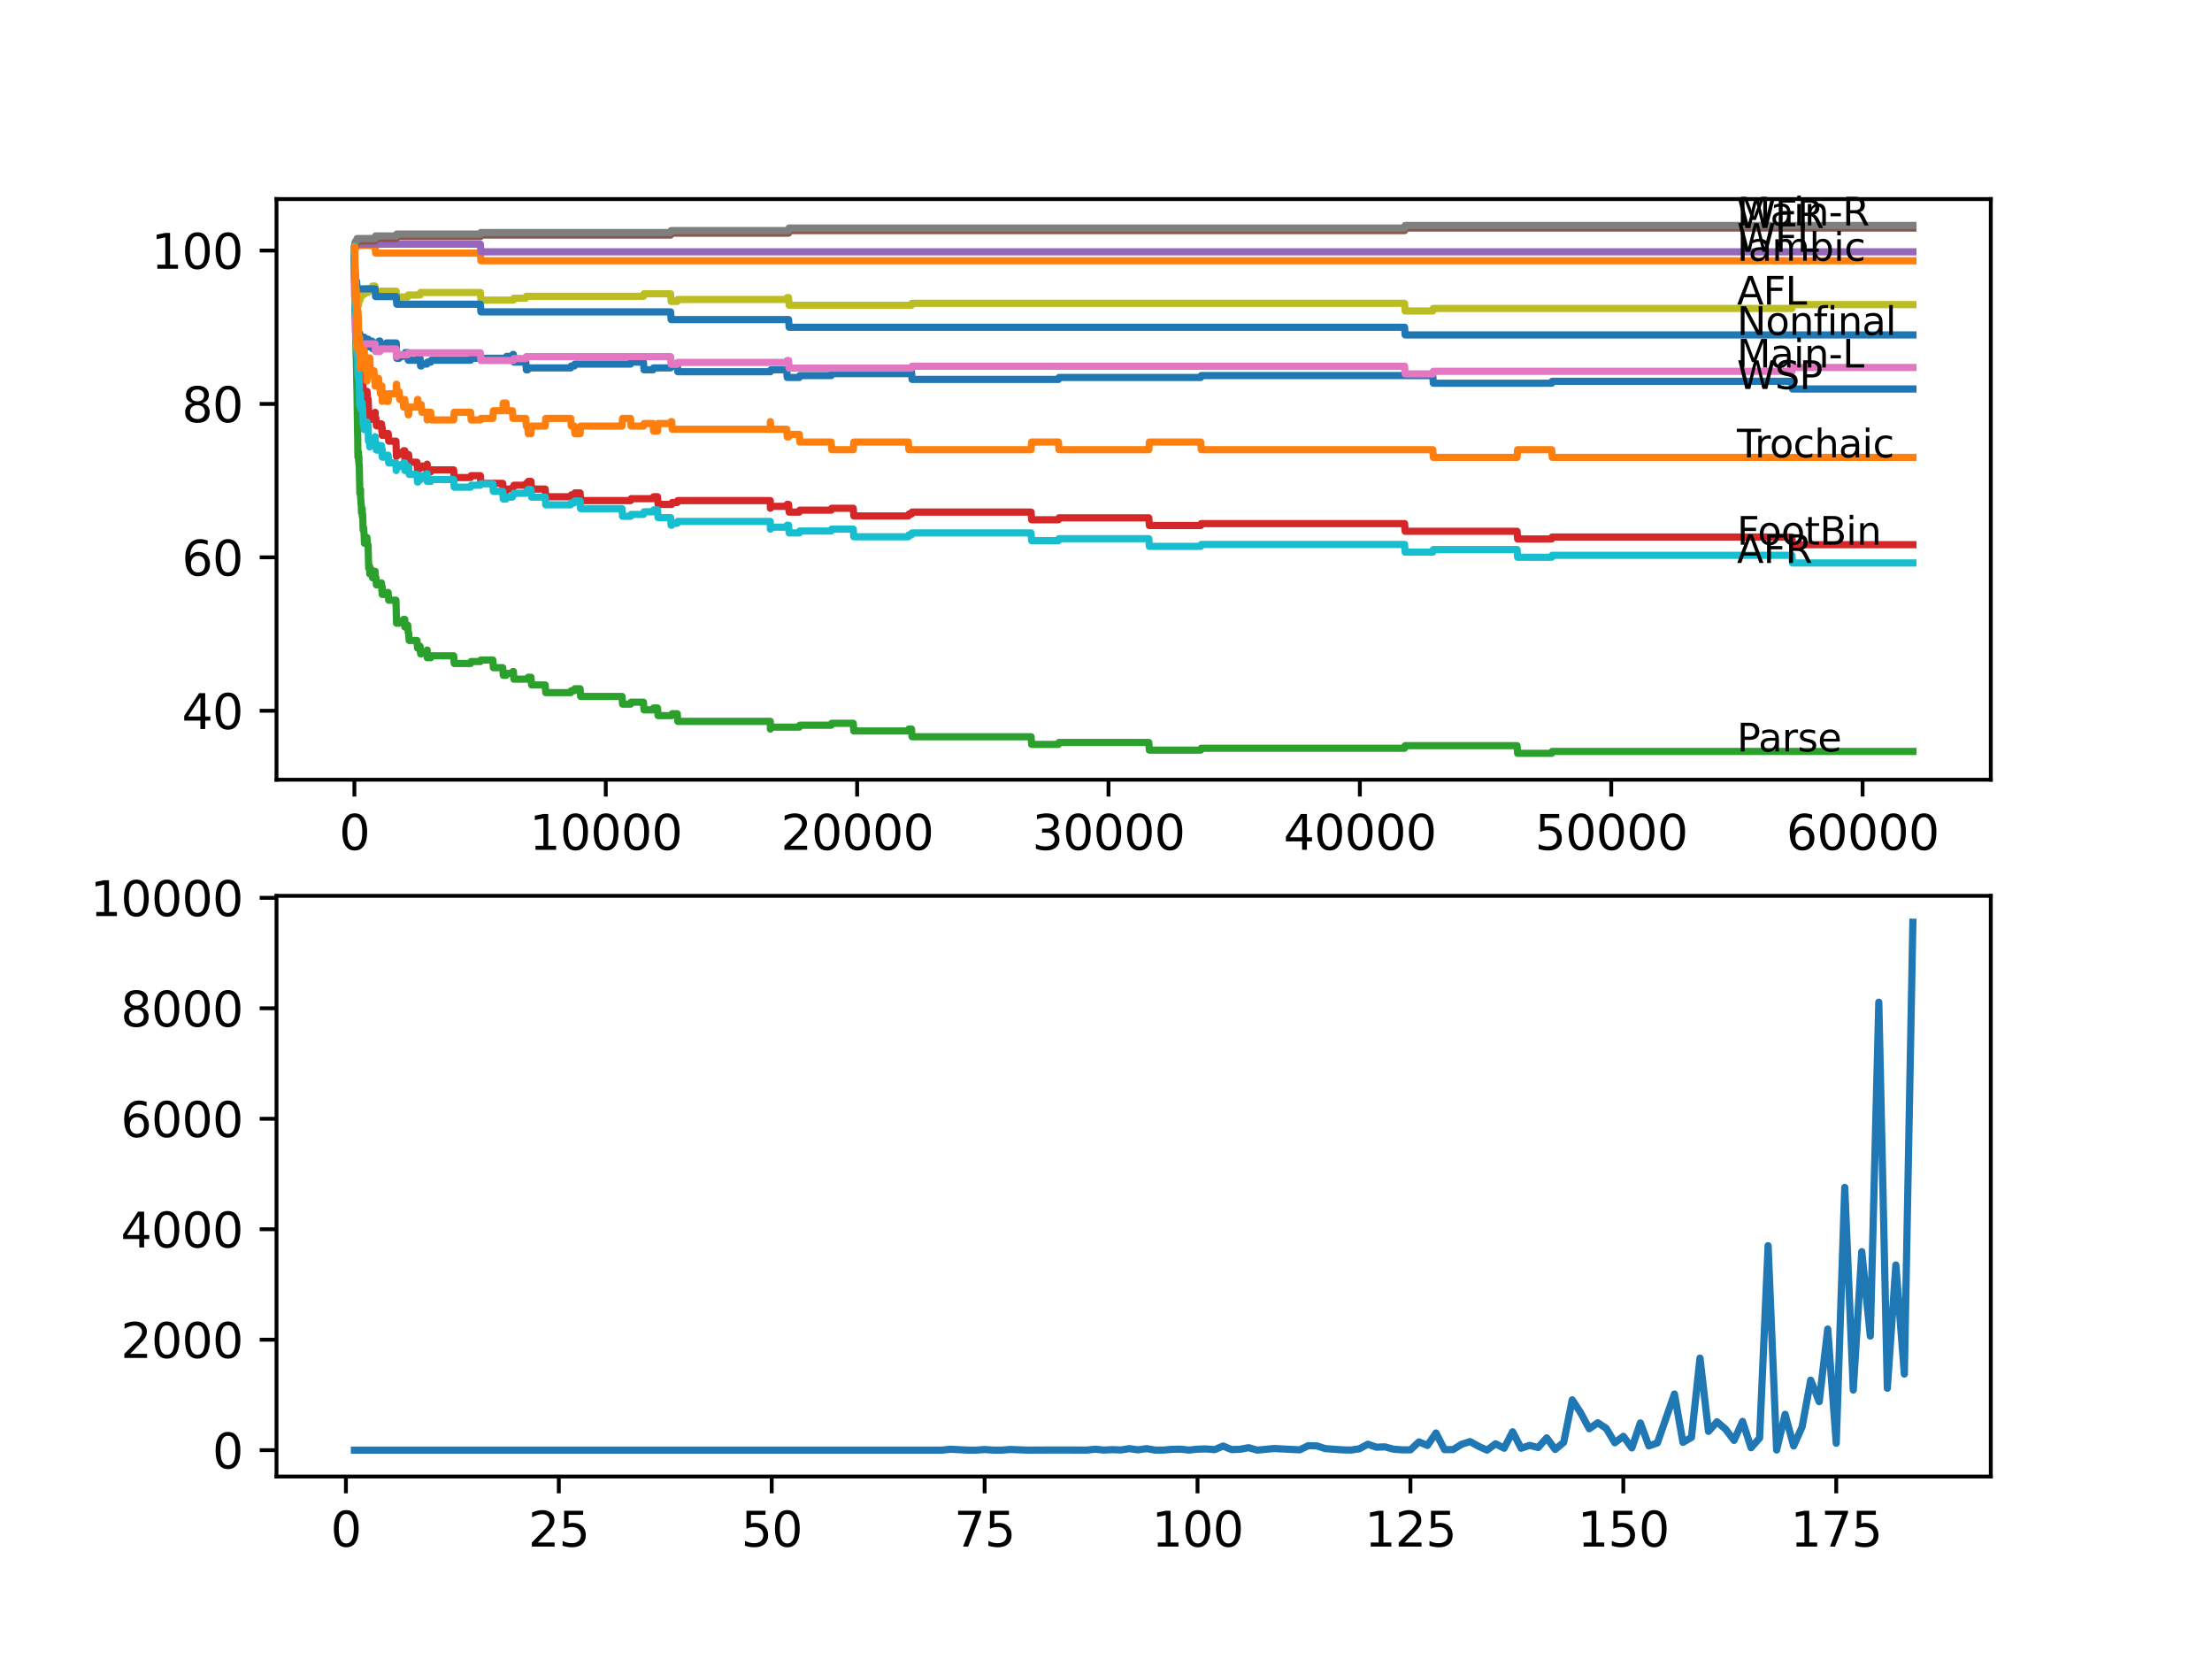 <?xml version="1.0" encoding="utf-8" standalone="no"?>
<!DOCTYPE svg PUBLIC "-//W3C//DTD SVG 1.1//EN"
  "http://www.w3.org/Graphics/SVG/1.1/DTD/svg11.dtd">
<svg xmlns:xlink="http://www.w3.org/1999/xlink" width="460.8pt" height="345.6pt" viewBox="0 0 460.8 345.6" xmlns="http://www.w3.org/2000/svg" version="1.1">
 <defs>
  <style type="text/css">*{stroke-linejoin: round; stroke-linecap: butt}</style>
 </defs>
 <g id="figure_1">
  <g id="patch_1">
   <path d="M 0 345.6 
L 460.8 345.6 
L 460.8 0 
L 0 0 
z
" style="fill: #ffffff"/>
  </g>
  <g id="axes_1">
   <g id="patch_2">
    <path d="M 57.6 162.432 
L 414.72 162.432 
L 414.72 41.472 
L 57.6 41.472 
z
" style="fill: #ffffff"/>
   </g>
   <g id="matplotlib.axis_1">
    <g id="xtick_1">
     <g id="line2d_1">
      <defs>
       <path id="m8accb02d90" d="M 0 0 
L 0 3.5 
" style="stroke: #000000; stroke-width: 0.8"/>
      </defs>
      <g>
       <use xlink:href="#m8accb02d90" x="73.827" y="162.432" style="stroke: #000000; stroke-width: 0.8"/>
      </g>
     </g>
     <g id="text_1">
      <!-- 0 -->
      <g transform="translate(70.646 177.03)scale(0.1 -0.1)">
       <defs>
        <path id="DejaVuSans-30" d="M 2034 4250 
Q 1547 4250 1301 3770 
Q 1056 3291 1056 2328 
Q 1056 1369 1301 889 
Q 1547 409 2034 409 
Q 2525 409 2770 889 
Q 3016 1369 3016 2328 
Q 3016 3291 2770 3770 
Q 2525 4250 2034 4250 
z
M 2034 4750 
Q 2819 4750 3233 4129 
Q 3647 3509 3647 2328 
Q 3647 1150 3233 529 
Q 2819 -91 2034 -91 
Q 1250 -91 836 529 
Q 422 1150 422 2328 
Q 422 3509 836 4129 
Q 1250 4750 2034 4750 
z
" transform="scale(0.016)"/>
       </defs>
       <use xlink:href="#DejaVuSans-30"/>
      </g>
     </g>
    </g>
    <g id="xtick_2">
     <g id="line2d_2">
      <g>
       <use xlink:href="#m8accb02d90" x="126.192" y="162.432" style="stroke: #000000; stroke-width: 0.8"/>
      </g>
     </g>
     <g id="text_2">
      <!-- 10000 -->
      <g transform="translate(110.286 177.03)scale(0.1 -0.1)">
       <defs>
        <path id="DejaVuSans-31" d="M 794 531 
L 1825 531 
L 1825 4091 
L 703 3866 
L 703 4441 
L 1819 4666 
L 2450 4666 
L 2450 531 
L 3481 531 
L 3481 0 
L 794 0 
L 794 531 
z
" transform="scale(0.016)"/>
       </defs>
       <use xlink:href="#DejaVuSans-31"/>
       <use xlink:href="#DejaVuSans-30" x="63.623"/>
       <use xlink:href="#DejaVuSans-30" x="127.246"/>
       <use xlink:href="#DejaVuSans-30" x="190.869"/>
       <use xlink:href="#DejaVuSans-30" x="254.492"/>
      </g>
     </g>
    </g>
    <g id="xtick_3">
     <g id="line2d_3">
      <g>
       <use xlink:href="#m8accb02d90" x="178.556" y="162.432" style="stroke: #000000; stroke-width: 0.8"/>
      </g>
     </g>
     <g id="text_3">
      <!-- 20000 -->
      <g transform="translate(162.65 177.03)scale(0.1 -0.1)">
       <defs>
        <path id="DejaVuSans-32" d="M 1228 531 
L 3431 531 
L 3431 0 
L 469 0 
L 469 531 
Q 828 903 1448 1529 
Q 2069 2156 2228 2338 
Q 2531 2678 2651 2914 
Q 2772 3150 2772 3378 
Q 2772 3750 2511 3984 
Q 2250 4219 1831 4219 
Q 1534 4219 1204 4116 
Q 875 4013 500 3803 
L 500 4441 
Q 881 4594 1212 4672 
Q 1544 4750 1819 4750 
Q 2544 4750 2975 4387 
Q 3406 4025 3406 3419 
Q 3406 3131 3298 2873 
Q 3191 2616 2906 2266 
Q 2828 2175 2409 1742 
Q 1991 1309 1228 531 
z
" transform="scale(0.016)"/>
       </defs>
       <use xlink:href="#DejaVuSans-32"/>
       <use xlink:href="#DejaVuSans-30" x="63.623"/>
       <use xlink:href="#DejaVuSans-30" x="127.246"/>
       <use xlink:href="#DejaVuSans-30" x="190.869"/>
       <use xlink:href="#DejaVuSans-30" x="254.492"/>
      </g>
     </g>
    </g>
    <g id="xtick_4">
     <g id="line2d_4">
      <g>
       <use xlink:href="#m8accb02d90" x="230.921" y="162.432" style="stroke: #000000; stroke-width: 0.8"/>
      </g>
     </g>
     <g id="text_4">
      <!-- 30000 -->
      <g transform="translate(215.015 177.03)scale(0.1 -0.1)">
       <defs>
        <path id="DejaVuSans-33" d="M 2597 2516 
Q 3050 2419 3304 2112 
Q 3559 1806 3559 1356 
Q 3559 666 3084 287 
Q 2609 -91 1734 -91 
Q 1441 -91 1130 -33 
Q 819 25 488 141 
L 488 750 
Q 750 597 1062 519 
Q 1375 441 1716 441 
Q 2309 441 2620 675 
Q 2931 909 2931 1356 
Q 2931 1769 2642 2001 
Q 2353 2234 1838 2234 
L 1294 2234 
L 1294 2753 
L 1863 2753 
Q 2328 2753 2575 2939 
Q 2822 3125 2822 3475 
Q 2822 3834 2567 4026 
Q 2313 4219 1838 4219 
Q 1578 4219 1281 4162 
Q 984 4106 628 3988 
L 628 4550 
Q 988 4650 1302 4700 
Q 1616 4750 1894 4750 
Q 2613 4750 3031 4423 
Q 3450 4097 3450 3541 
Q 3450 3153 3228 2886 
Q 3006 2619 2597 2516 
z
" transform="scale(0.016)"/>
       </defs>
       <use xlink:href="#DejaVuSans-33"/>
       <use xlink:href="#DejaVuSans-30" x="63.623"/>
       <use xlink:href="#DejaVuSans-30" x="127.246"/>
       <use xlink:href="#DejaVuSans-30" x="190.869"/>
       <use xlink:href="#DejaVuSans-30" x="254.492"/>
      </g>
     </g>
    </g>
    <g id="xtick_5">
     <g id="line2d_5">
      <g>
       <use xlink:href="#m8accb02d90" x="283.285" y="162.432" style="stroke: #000000; stroke-width: 0.8"/>
      </g>
     </g>
     <g id="text_5">
      <!-- 40000 -->
      <g transform="translate(267.379 177.03)scale(0.1 -0.1)">
       <defs>
        <path id="DejaVuSans-34" d="M 2419 4116 
L 825 1625 
L 2419 1625 
L 2419 4116 
z
M 2253 4666 
L 3047 4666 
L 3047 1625 
L 3713 1625 
L 3713 1100 
L 3047 1100 
L 3047 0 
L 2419 0 
L 2419 1100 
L 313 1100 
L 313 1709 
L 2253 4666 
z
" transform="scale(0.016)"/>
       </defs>
       <use xlink:href="#DejaVuSans-34"/>
       <use xlink:href="#DejaVuSans-30" x="63.623"/>
       <use xlink:href="#DejaVuSans-30" x="127.246"/>
       <use xlink:href="#DejaVuSans-30" x="190.869"/>
       <use xlink:href="#DejaVuSans-30" x="254.492"/>
      </g>
     </g>
    </g>
    <g id="xtick_6">
     <g id="line2d_6">
      <g>
       <use xlink:href="#m8accb02d90" x="335.65" y="162.432" style="stroke: #000000; stroke-width: 0.8"/>
      </g>
     </g>
     <g id="text_6">
      <!-- 50000 -->
      <g transform="translate(319.744 177.03)scale(0.1 -0.1)">
       <defs>
        <path id="DejaVuSans-35" d="M 691 4666 
L 3169 4666 
L 3169 4134 
L 1269 4134 
L 1269 2991 
Q 1406 3038 1543 3061 
Q 1681 3084 1819 3084 
Q 2600 3084 3056 2656 
Q 3513 2228 3513 1497 
Q 3513 744 3044 326 
Q 2575 -91 1722 -91 
Q 1428 -91 1123 -41 
Q 819 9 494 109 
L 494 744 
Q 775 591 1075 516 
Q 1375 441 1709 441 
Q 2250 441 2565 725 
Q 2881 1009 2881 1497 
Q 2881 1984 2565 2268 
Q 2250 2553 1709 2553 
Q 1456 2553 1204 2497 
Q 953 2441 691 2322 
L 691 4666 
z
" transform="scale(0.016)"/>
       </defs>
       <use xlink:href="#DejaVuSans-35"/>
       <use xlink:href="#DejaVuSans-30" x="63.623"/>
       <use xlink:href="#DejaVuSans-30" x="127.246"/>
       <use xlink:href="#DejaVuSans-30" x="190.869"/>
       <use xlink:href="#DejaVuSans-30" x="254.492"/>
      </g>
     </g>
    </g>
    <g id="xtick_7">
     <g id="line2d_7">
      <g>
       <use xlink:href="#m8accb02d90" x="388.014" y="162.432" style="stroke: #000000; stroke-width: 0.8"/>
      </g>
     </g>
     <g id="text_7">
      <!-- 60000 -->
      <g transform="translate(372.108 177.03)scale(0.1 -0.1)">
       <defs>
        <path id="DejaVuSans-36" d="M 2113 2584 
Q 1688 2584 1439 2293 
Q 1191 2003 1191 1497 
Q 1191 994 1439 701 
Q 1688 409 2113 409 
Q 2538 409 2786 701 
Q 3034 994 3034 1497 
Q 3034 2003 2786 2293 
Q 2538 2584 2113 2584 
z
M 3366 4563 
L 3366 3988 
Q 3128 4100 2886 4159 
Q 2644 4219 2406 4219 
Q 1781 4219 1451 3797 
Q 1122 3375 1075 2522 
Q 1259 2794 1537 2939 
Q 1816 3084 2150 3084 
Q 2853 3084 3261 2657 
Q 3669 2231 3669 1497 
Q 3669 778 3244 343 
Q 2819 -91 2113 -91 
Q 1303 -91 875 529 
Q 447 1150 447 2328 
Q 447 3434 972 4092 
Q 1497 4750 2381 4750 
Q 2619 4750 2861 4703 
Q 3103 4656 3366 4563 
z
" transform="scale(0.016)"/>
       </defs>
       <use xlink:href="#DejaVuSans-36"/>
       <use xlink:href="#DejaVuSans-30" x="63.623"/>
       <use xlink:href="#DejaVuSans-30" x="127.246"/>
       <use xlink:href="#DejaVuSans-30" x="190.869"/>
       <use xlink:href="#DejaVuSans-30" x="254.492"/>
      </g>
     </g>
    </g>
   </g>
   <g id="matplotlib.axis_2">
    <g id="ytick_1">
     <g id="line2d_8">
      <defs>
       <path id="med919ffa13" d="M 0 0 
L -3.5 0 
" style="stroke: #000000; stroke-width: 0.8"/>
      </defs>
      <g>
       <use xlink:href="#med919ffa13" x="57.6" y="148.065" style="stroke: #000000; stroke-width: 0.8"/>
      </g>
     </g>
     <g id="text_8">
      <!-- 40 -->
      <g transform="translate(37.875 151.865)scale(0.1 -0.1)">
       <use xlink:href="#DejaVuSans-34"/>
       <use xlink:href="#DejaVuSans-30" x="63.623"/>
      </g>
     </g>
    </g>
    <g id="ytick_2">
     <g id="line2d_9">
      <g>
       <use xlink:href="#med919ffa13" x="57.6" y="116.107" style="stroke: #000000; stroke-width: 0.8"/>
      </g>
     </g>
     <g id="text_9">
      <!-- 60 -->
      <g transform="translate(37.875 119.906)scale(0.1 -0.1)">
       <use xlink:href="#DejaVuSans-36"/>
       <use xlink:href="#DejaVuSans-30" x="63.623"/>
      </g>
     </g>
    </g>
    <g id="ytick_3">
     <g id="line2d_10">
      <g>
       <use xlink:href="#med919ffa13" x="57.6" y="84.148" style="stroke: #000000; stroke-width: 0.8"/>
      </g>
     </g>
     <g id="text_10">
      <!-- 80 -->
      <g transform="translate(37.875 87.948)scale(0.1 -0.1)">
       <defs>
        <path id="DejaVuSans-38" d="M 2034 2216 
Q 1584 2216 1326 1975 
Q 1069 1734 1069 1313 
Q 1069 891 1326 650 
Q 1584 409 2034 409 
Q 2484 409 2743 651 
Q 3003 894 3003 1313 
Q 3003 1734 2745 1975 
Q 2488 2216 2034 2216 
z
M 1403 2484 
Q 997 2584 770 2862 
Q 544 3141 544 3541 
Q 544 4100 942 4425 
Q 1341 4750 2034 4750 
Q 2731 4750 3128 4425 
Q 3525 4100 3525 3541 
Q 3525 3141 3298 2862 
Q 3072 2584 2669 2484 
Q 3125 2378 3379 2068 
Q 3634 1759 3634 1313 
Q 3634 634 3220 271 
Q 2806 -91 2034 -91 
Q 1263 -91 848 271 
Q 434 634 434 1313 
Q 434 1759 690 2068 
Q 947 2378 1403 2484 
z
M 1172 3481 
Q 1172 3119 1398 2916 
Q 1625 2713 2034 2713 
Q 2441 2713 2670 2916 
Q 2900 3119 2900 3481 
Q 2900 3844 2670 4047 
Q 2441 4250 2034 4250 
Q 1625 4250 1398 4047 
Q 1172 3844 1172 3481 
z
" transform="scale(0.016)"/>
       </defs>
       <use xlink:href="#DejaVuSans-38"/>
       <use xlink:href="#DejaVuSans-30" x="63.623"/>
      </g>
     </g>
    </g>
    <g id="ytick_4">
     <g id="line2d_11">
      <g>
       <use xlink:href="#med919ffa13" x="57.6" y="52.19" style="stroke: #000000; stroke-width: 0.8"/>
      </g>
     </g>
     <g id="text_11">
      <!-- 100 -->
      <g transform="translate(31.512 55.989)scale(0.1 -0.1)">
       <use xlink:href="#DejaVuSans-31"/>
       <use xlink:href="#DejaVuSans-30" x="63.623"/>
       <use xlink:href="#DejaVuSans-30" x="127.246"/>
      </g>
     </g>
    </g>
   </g>
   <g id="line2d_12">
    <path d="M 73.833 52.19 
L 73.974 63.642 
L 73.979 63.322 
L 73.985 63.322 
L 74.074 69.181 
L 74.105 67.051 
L 74.11 67.051 
L 74.136 68.649 
L 74.22 67.717 
L 74.225 66.918 
L 74.288 70.779 
L 74.32 69.448 
L 74.356 69.448 
L 74.367 68.382 
L 74.44 73.442 
L 74.466 73.442 
L 74.592 71.978 
L 74.65 71.978 
L 74.697 71.312 
L 74.702 72.91 
L 74.744 72.91 
L 74.76 72.91 
L 74.901 70.247 
L 74.932 70.247 
L 74.953 69.448 
L 74.959 71.046 
L 75.032 71.046 
L 75.042 71.046 
L 75.163 70.247 
L 75.273 70.247 
L 75.304 71.844 
L 75.383 71.445 
L 75.451 71.445 
L 75.571 70.646 
L 75.655 70.646 
L 75.77 70.247 
L 75.87 70.247 
L 75.917 71.844 
L 75.98 71.445 
L 76.31 71.445 
L 76.43 70.646 
L 76.681 70.646 
L 76.797 72.244 
L 76.907 72.244 
L 77.022 71.844 
L 77.032 71.844 
L 77.153 71.046 
L 77.488 71.046 
L 77.603 72.643 
L 77.896 72.643 
L 78.011 72.244 
L 78.043 72.244 
L 78.158 71.844 
L 78.169 71.844 
L 78.284 71.445 
L 78.865 71.445 
L 78.98 71.046 
L 79.148 71.046 
L 79.263 72.643 
L 79.556 72.643 
L 79.677 71.844 
L 80.404 71.844 
L 80.52 71.445 
L 82.541 71.445 
L 82.661 74.641 
L 83.148 74.641 
L 83.264 74.241 
L 83.96 74.241 
L 84.075 73.842 
L 84.332 73.842 
L 84.447 73.442 
L 84.939 73.442 
L 85.054 75.04 
L 87.05 75.04 
L 87.165 74.641 
L 87.505 74.641 
L 87.62 76.239 
L 87.756 76.239 
L 87.872 75.839 
L 88.924 75.839 
L 89.039 75.44 
L 89.736 75.44 
L 89.851 75.04 
L 98.036 75.04 
L 98.151 74.641 
L 105.424 74.641 
L 105.539 74.241 
L 106.739 74.241 
L 106.854 73.842 
L 106.948 73.842 
L 107.063 75.44 
L 109.53 75.44 
L 109.645 77.038 
L 109.933 77.038 
L 110.048 76.638 
L 118.898 76.638 
L 119.013 76.239 
L 119.641 76.239 
L 119.756 75.839 
L 131.355 75.839 
L 131.47 75.44 
L 134.047 75.44 
L 134.162 77.038 
L 136.042 77.038 
L 136.157 76.638 
L 139.697 76.638 
L 139.812 76.239 
L 139.927 76.239 
L 140.042 75.839 
L 141.079 75.839 
L 141.194 77.437 
L 160.48 77.437 
L 160.595 77.038 
L 163.879 77.038 
L 163.994 78.636 
L 166.507 78.636 
L 166.623 78.236 
L 173.147 78.236 
L 173.262 77.837 
L 189.228 77.837 
L 189.344 77.437 
L 189.883 77.437 
L 189.998 79.035 
L 220.495 79.035 
L 220.61 78.636 
L 250.133 78.636 
L 250.249 78.236 
L 298.471 78.236 
L 298.586 79.834 
L 323.245 79.834 
L 323.36 79.435 
L 373.295 79.435 
L 373.41 81.033 
L 398.487 81.033 
L 398.487 81.033 
" clip-path="url(#p2a8c6550f3)" style="fill: none; stroke: #1f77b4; stroke-width: 1.5; stroke-linecap: square"/>
   </g>
   <g id="line2d_13">
    <path d="M 73.833 53.788 
L 73.843 54.853 
L 73.964 51.657 
L 74.063 51.657 
L 74.178 51.125 
L 78.127 51.125 
L 78.242 52.723 
L 100.067 52.723 
L 100.183 54.321 
L 398.487 54.321 
L 398.487 54.321 
" clip-path="url(#p2a8c6550f3)" style="fill: none; stroke: #ff7f0e; stroke-width: 1.5; stroke-linecap: square"/>
   </g>
   <g id="line2d_14">
    <path d="M 73.833 53.788 
L 73.974 63.242 
L 73.985 63.242 
L 74.121 71.498 
L 74.136 71.498 
L 74.147 71.099 
L 74.194 74.295 
L 74.21 74.295 
L 74.22 74.295 
L 74.351 81.219 
L 74.356 81.219 
L 74.493 90.407 
L 74.508 90.407 
L 74.561 95.201 
L 74.634 94.934 
L 74.65 94.934 
L 74.692 94.269 
L 74.697 95.867 
L 74.744 95.867 
L 74.76 95.867 
L 74.77 95.201 
L 74.775 96.799 
L 74.838 96.799 
L 74.964 102.791 
L 75.042 102.791 
L 75.105 101.992 
L 75.11 103.59 
L 75.126 103.59 
L 75.241 105.188 
L 75.273 105.188 
L 75.304 106.786 
L 75.383 106.386 
L 75.451 106.386 
L 75.461 105.987 
L 75.466 107.585 
L 75.55 107.185 
L 75.655 110.381 
L 75.665 109.982 
L 75.749 109.982 
L 75.864 111.579 
L 75.87 111.579 
L 75.917 113.177 
L 75.98 112.778 
L 76.31 112.778 
L 76.43 111.979 
L 76.446 111.979 
L 76.561 113.577 
L 76.681 113.577 
L 76.807 118.371 
L 76.907 118.371 
L 77.011 117.971 
L 77.032 119.569 
L 77.121 118.77 
L 77.488 118.77 
L 77.603 120.368 
L 77.896 120.368 
L 78.011 119.969 
L 78.043 119.969 
L 78.158 119.036 
L 78.169 120.634 
L 78.268 120.235 
L 78.299 120.235 
L 78.415 121.833 
L 78.865 121.833 
L 78.98 121.433 
L 79.462 121.433 
L 79.556 123.031 
L 79.572 122.632 
L 79.588 122.632 
L 79.619 122.232 
L 79.624 123.83 
L 79.682 123.83 
L 80.404 123.83 
L 80.52 123.431 
L 80.855 123.431 
L 80.97 125.029 
L 82.483 125.029 
L 82.609 129.822 
L 83.148 129.822 
L 83.264 129.423 
L 83.96 129.423 
L 84.075 129.023 
L 84.327 129.023 
L 84.332 130.621 
L 84.437 130.222 
L 84.939 130.222 
L 85.054 131.82 
L 85.123 131.82 
L 85.238 133.418 
L 86.866 133.418 
L 86.981 135.016 
L 87.05 135.016 
L 87.165 134.616 
L 87.505 134.616 
L 87.62 136.214 
L 87.756 136.214 
L 87.872 135.815 
L 88.924 135.815 
L 88.992 135.415 
L 88.997 137.013 
L 89.018 137.013 
L 89.736 137.013 
L 89.851 136.614 
L 94.506 136.614 
L 94.621 138.212 
L 98.036 138.212 
L 98.151 137.812 
L 100.067 137.812 
L 100.183 137.492 
L 102.665 137.492 
L 102.78 139.09 
L 104.723 139.09 
L 104.838 140.688 
L 105.424 140.688 
L 105.539 140.289 
L 106.739 140.289 
L 106.854 139.889 
L 106.948 139.889 
L 107.063 141.487 
L 109.933 141.487 
L 110.048 141.088 
L 110.619 141.088 
L 110.734 142.686 
L 113.572 142.686 
L 113.687 144.284 
L 118.898 144.284 
L 119.013 143.884 
L 119.641 143.884 
L 119.756 143.485 
L 120.846 143.485 
L 120.961 145.083 
L 129.575 145.083 
L 129.69 146.68 
L 131.355 146.68 
L 131.47 146.281 
L 134.047 146.281 
L 134.162 147.879 
L 136.042 147.879 
L 136.157 147.479 
L 136.969 147.479 
L 137.084 149.077 
L 139.927 149.077 
L 140.042 148.678 
L 141.079 148.678 
L 141.194 150.276 
L 160.465 150.276 
L 160.48 151.874 
L 160.574 151.474 
L 166.507 151.474 
L 166.623 151.075 
L 173.147 151.075 
L 173.262 150.675 
L 177.745 150.675 
L 177.86 152.273 
L 189.228 152.273 
L 189.344 151.874 
L 189.883 151.874 
L 189.998 153.472 
L 214.793 153.472 
L 214.908 155.07 
L 220.495 155.07 
L 220.61 154.67 
L 239.315 154.67 
L 239.43 156.268 
L 250.133 156.268 
L 250.249 155.869 
L 292.601 155.869 
L 292.716 155.336 
L 316.029 155.336 
L 316.144 156.934 
L 323.245 156.934 
L 323.36 156.534 
L 398.487 156.534 
L 398.487 156.534 
" clip-path="url(#p2a8c6550f3)" style="fill: none; stroke: #2ca02c; stroke-width: 1.5; stroke-linecap: square"/>
   </g>
   <g id="line2d_15">
    <path d="M 73.833 53.788 
L 73.89 61.778 
L 73.964 60.925 
L 73.969 60.925 
L 73.995 59.807 
L 74.021 64.601 
L 74.037 64.201 
L 74.053 64.201 
L 74.063 63.668 
L 74.068 65.266 
L 74.163 63.935 
L 74.168 63.935 
L 74.189 63.003 
L 74.194 64.601 
L 74.278 63.935 
L 74.283 63.668 
L 74.341 66.332 
L 74.356 66.332 
L 74.409 70.593 
L 74.472 68.729 
L 74.524 68.729 
L 74.561 71.924 
L 74.644 71.658 
L 74.65 71.658 
L 74.692 70.992 
L 74.697 72.59 
L 74.749 72.191 
L 74.76 72.191 
L 74.838 71.525 
L 74.843 73.123 
L 74.864 72.324 
L 74.88 72.324 
L 74.932 76.718 
L 75 75.919 
L 75.042 75.919 
L 75.105 75.12 
L 75.11 76.718 
L 75.126 76.718 
L 75.241 78.316 
L 75.304 78.316 
L 75.419 77.917 
L 75.451 77.917 
L 75.461 77.517 
L 75.466 79.115 
L 75.55 78.716 
L 75.655 81.911 
L 75.665 81.512 
L 75.749 81.512 
L 75.864 83.11 
L 75.87 83.11 
L 75.99 82.311 
L 76.31 82.311 
L 76.43 81.512 
L 76.446 81.512 
L 76.561 83.11 
L 76.687 83.11 
L 76.807 86.306 
L 76.907 86.306 
L 77.011 85.906 
L 77.032 87.504 
L 77.121 86.705 
L 77.896 86.705 
L 78.011 86.306 
L 78.043 86.306 
L 78.158 85.906 
L 78.169 87.504 
L 78.268 87.105 
L 78.299 87.105 
L 78.415 88.703 
L 78.865 88.703 
L 78.98 88.303 
L 79.462 88.303 
L 79.556 89.901 
L 79.572 89.502 
L 79.588 89.502 
L 79.619 89.102 
L 79.624 90.7 
L 79.682 90.7 
L 80.404 90.7 
L 80.52 90.3 
L 80.855 90.3 
L 80.97 91.898 
L 82.483 91.898 
L 82.593 95.094 
L 82.599 94.695 
L 83.148 94.695 
L 83.264 94.295 
L 83.96 94.295 
L 84.075 93.896 
L 84.327 93.896 
L 84.332 95.494 
L 84.437 95.094 
L 84.939 95.094 
L 85.054 94.695 
L 85.123 94.695 
L 85.238 96.293 
L 86.866 96.293 
L 86.981 97.891 
L 87.05 97.891 
L 87.165 97.491 
L 87.756 97.491 
L 87.872 97.092 
L 88.924 97.092 
L 88.992 96.692 
L 88.997 98.29 
L 89.018 98.29 
L 89.736 98.29 
L 89.851 97.891 
L 94.506 97.891 
L 94.621 99.489 
L 98.036 99.489 
L 98.151 99.089 
L 100.067 99.089 
L 100.183 100.687 
L 104.723 100.687 
L 104.838 102.285 
L 105.424 102.285 
L 105.539 101.885 
L 106.739 101.885 
L 106.854 101.486 
L 106.948 101.486 
L 107.063 101.086 
L 109.53 101.086 
L 109.645 100.687 
L 109.933 100.687 
L 110.048 100.287 
L 110.619 100.287 
L 110.734 101.885 
L 113.572 101.885 
L 113.687 103.483 
L 118.898 103.483 
L 119.013 103.084 
L 119.641 103.084 
L 119.756 102.684 
L 120.846 102.684 
L 120.961 104.282 
L 131.355 104.282 
L 131.47 103.883 
L 136.042 103.883 
L 136.157 103.483 
L 136.969 103.483 
L 137.084 105.081 
L 139.927 105.081 
L 140.042 104.682 
L 141.079 104.682 
L 141.194 104.282 
L 160.465 104.282 
L 160.48 105.88 
L 160.574 105.481 
L 163.879 105.481 
L 163.994 105.081 
L 164.277 105.081 
L 164.392 106.679 
L 166.507 106.679 
L 166.623 106.28 
L 173.147 106.28 
L 173.262 105.88 
L 177.745 105.88 
L 177.86 107.478 
L 189.228 107.478 
L 189.344 107.079 
L 189.883 107.079 
L 189.998 106.679 
L 214.793 106.679 
L 214.908 108.277 
L 220.495 108.277 
L 220.61 107.878 
L 239.315 107.878 
L 239.43 109.476 
L 250.133 109.476 
L 250.249 109.076 
L 292.601 109.076 
L 292.716 110.674 
L 316.029 110.674 
L 316.144 112.272 
L 323.245 112.272 
L 323.36 111.872 
L 373.295 111.872 
L 373.41 113.47 
L 398.487 113.47 
L 398.487 113.47 
" clip-path="url(#p2a8c6550f3)" style="fill: none; stroke: #d62728; stroke-width: 1.5; stroke-linecap: square"/>
   </g>
   <g id="line2d_16">
    <path d="M 73.833 53.788 
L 73.838 53.788 
L 73.969 51.657 
L 74.011 51.657 
L 74.126 50.858 
L 100.067 50.858 
L 100.183 52.456 
L 398.487 52.456 
L 398.487 52.456 
" clip-path="url(#p2a8c6550f3)" style="fill: none; stroke: #9467bd; stroke-width: 1.5; stroke-linecap: square"/>
   </g>
   <g id="line2d_17">
    <path d="M 73.833 51.791 
L 73.848 51.791 
L 73.969 51.072 
L 73.974 51.072 
L 74.089 50.752 
L 74.283 50.752 
L 74.398 50.219 
L 78.127 50.219 
L 78.242 49.687 
L 82.541 49.687 
L 82.656 49.287 
L 100.067 49.287 
L 100.183 48.968 
L 139.697 48.968 
L 139.812 48.568 
L 164.277 48.568 
L 164.392 48.035 
L 292.601 48.035 
L 292.716 47.503 
L 398.487 47.503 
L 398.487 47.503 
" clip-path="url(#p2a8c6550f3)" style="fill: none; stroke: #8c564b; stroke-width: 1.5; stroke-linecap: square"/>
   </g>
   <g id="line2d_18">
    <path d="M 73.833 53.788 
L 73.932 63.376 
L 73.969 62.71 
L 74.037 62.31 
L 73.979 63.908 
L 74.053 63.908 
L 74.178 70.966 
L 74.184 70.566 
L 74.189 70.566 
L 74.294 72.297 
L 74.304 72.031 
L 74.314 72.031 
L 74.356 71.765 
L 74.362 73.363 
L 74.398 72.297 
L 74.409 73.895 
L 74.508 73.229 
L 74.561 73.229 
L 74.676 72.963 
L 74.686 72.963 
L 74.812 72.031 
L 75.87 72.031 
L 75.985 71.631 
L 78.127 71.631 
L 78.242 73.229 
L 79.148 73.229 
L 79.263 72.697 
L 82.541 72.697 
L 82.593 74.295 
L 82.651 73.895 
L 84.939 73.895 
L 85.054 73.496 
L 100.067 73.496 
L 100.183 75.094 
L 106.948 75.094 
L 107.063 74.694 
L 109.53 74.694 
L 109.645 74.295 
L 139.697 74.295 
L 139.812 75.893 
L 141.079 75.893 
L 141.194 75.493 
L 163.879 75.493 
L 163.994 75.094 
L 164.277 75.094 
L 164.392 76.692 
L 189.883 76.692 
L 189.998 76.292 
L 292.601 76.292 
L 292.716 77.89 
L 298.471 77.89 
L 298.586 77.357 
L 373.295 77.357 
L 373.41 76.558 
L 398.487 76.558 
L 398.487 76.558 
" clip-path="url(#p2a8c6550f3)" style="fill: none; stroke: #e377c2; stroke-width: 1.5; stroke-linecap: square"/>
   </g>
   <g id="line2d_19">
    <path d="M 73.833 51.791 
L 73.953 50.539 
L 73.974 50.539 
L 74.089 50.219 
L 74.283 50.219 
L 74.398 49.687 
L 78.127 49.687 
L 78.242 49.154 
L 82.541 49.154 
L 82.656 48.755 
L 100.067 48.755 
L 100.183 48.435 
L 139.697 48.435 
L 139.812 48.035 
L 164.277 48.035 
L 164.392 47.503 
L 292.601 47.503 
L 292.716 46.97 
L 398.487 46.97 
L 398.487 46.97 
" clip-path="url(#p2a8c6550f3)" style="fill: none; stroke: #7f7f7f; stroke-width: 1.5; stroke-linecap: square"/>
   </g>
   <g id="line2d_20">
    <path d="M 73.833 53.788 
L 73.843 53.788 
L 73.979 61.724 
L 73.985 61.724 
L 74.037 60.126 
L 74.058 63.322 
L 74.084 62.523 
L 74.1 61.857 
L 74.105 63.455 
L 74.168 62.923 
L 74.225 65.719 
L 74.278 63.722 
L 74.283 63.455 
L 74.288 65.053 
L 74.356 64.521 
L 74.362 66.119 
L 74.44 63.855 
L 74.461 63.855 
L 74.561 63.855 
L 74.676 63.589 
L 74.686 63.589 
L 74.812 62.656 
L 74.953 62.656 
L 75.069 61.857 
L 75.273 61.857 
L 75.388 61.325 
L 75.87 61.325 
L 75.985 60.925 
L 76.681 60.925 
L 76.797 60.126 
L 77.488 60.126 
L 77.603 59.594 
L 78.127 59.594 
L 78.242 61.192 
L 79.148 61.192 
L 79.263 60.659 
L 82.541 60.659 
L 82.593 62.257 
L 82.651 61.857 
L 84.939 61.857 
L 85.054 61.458 
L 87.505 61.458 
L 87.62 60.925 
L 100.067 60.925 
L 100.183 62.523 
L 106.948 62.523 
L 107.063 62.124 
L 109.53 62.124 
L 109.645 61.724 
L 134.047 61.724 
L 134.162 61.192 
L 139.697 61.192 
L 139.812 62.79 
L 141.079 62.79 
L 141.194 62.39 
L 163.879 62.39 
L 163.994 61.991 
L 164.277 61.991 
L 164.392 63.589 
L 189.883 63.589 
L 189.998 63.189 
L 292.601 63.189 
L 292.716 64.787 
L 298.471 64.787 
L 298.586 64.254 
L 373.295 64.254 
L 373.41 63.455 
L 398.487 63.455 
L 398.487 63.455 
" clip-path="url(#p2a8c6550f3)" style="fill: none; stroke: #bcbd22; stroke-width: 1.5; stroke-linecap: square"/>
   </g>
   <g id="line2d_21">
    <path d="M 73.833 51.791 
L 73.838 51.258 
L 73.885 56.851 
L 73.901 54.72 
L 74.042 64.334 
L 74.053 64.334 
L 74.147 62.204 
L 74.079 64.867 
L 74.173 63.269 
L 74.178 63.269 
L 74.189 62.87 
L 74.225 66.065 
L 74.257 64.467 
L 74.362 71.125 
L 74.383 70.326 
L 74.388 70.326 
L 74.44 68.862 
L 74.513 74.854 
L 74.524 74.854 
L 74.561 78.05 
L 74.644 77.783 
L 74.65 77.783 
L 74.692 77.118 
L 74.697 78.716 
L 74.749 78.316 
L 74.76 78.316 
L 74.77 77.65 
L 74.775 79.248 
L 74.838 79.248 
L 74.932 84.441 
L 74.959 82.844 
L 75.042 82.844 
L 75.105 82.045 
L 75.11 83.642 
L 75.126 83.642 
L 75.241 85.24 
L 75.273 85.24 
L 75.388 84.308 
L 75.451 84.308 
L 75.461 83.909 
L 75.466 85.507 
L 75.55 85.107 
L 75.655 88.303 
L 75.665 87.904 
L 75.749 87.904 
L 75.864 89.502 
L 75.87 89.502 
L 75.99 88.703 
L 76.31 88.703 
L 76.43 87.904 
L 76.446 87.904 
L 76.561 89.502 
L 76.681 89.502 
L 76.687 88.703 
L 76.755 91.898 
L 76.776 91.898 
L 76.907 91.898 
L 77.011 91.499 
L 77.032 93.097 
L 77.121 92.298 
L 77.488 92.298 
L 77.603 91.765 
L 77.896 91.765 
L 78.011 91.366 
L 78.043 91.366 
L 78.158 90.966 
L 78.169 92.564 
L 78.268 92.165 
L 78.299 92.165 
L 78.415 93.763 
L 78.865 93.763 
L 78.98 93.363 
L 79.148 93.363 
L 79.263 92.831 
L 79.462 92.831 
L 79.556 94.428 
L 79.572 94.029 
L 79.588 94.029 
L 79.619 93.629 
L 79.624 95.227 
L 79.682 95.227 
L 80.404 95.227 
L 80.52 94.828 
L 80.855 94.828 
L 80.97 96.426 
L 82.483 96.426 
L 82.541 98.024 
L 82.593 97.624 
L 82.709 97.225 
L 83.148 97.225 
L 83.264 96.825 
L 83.96 96.825 
L 84.075 96.426 
L 84.327 96.426 
L 84.332 98.024 
L 84.437 97.624 
L 84.939 97.624 
L 85.054 97.225 
L 85.123 97.225 
L 85.238 98.823 
L 86.866 98.823 
L 86.981 100.421 
L 87.05 100.421 
L 87.165 100.021 
L 87.505 100.021 
L 87.62 99.489 
L 87.756 99.489 
L 87.872 99.089 
L 88.924 99.089 
L 88.992 98.69 
L 88.997 100.287 
L 89.018 100.287 
L 89.736 100.287 
L 89.851 99.888 
L 94.506 99.888 
L 94.621 101.486 
L 98.036 101.486 
L 98.151 101.086 
L 100.067 101.086 
L 100.183 100.767 
L 102.665 100.767 
L 102.78 102.365 
L 104.723 102.365 
L 104.838 103.963 
L 105.424 103.963 
L 105.539 103.563 
L 106.739 103.563 
L 106.854 103.164 
L 106.948 103.164 
L 107.063 102.764 
L 109.53 102.764 
L 109.645 102.365 
L 109.933 102.365 
L 110.048 101.965 
L 110.619 101.965 
L 110.734 103.563 
L 113.572 103.563 
L 113.687 105.161 
L 118.898 105.161 
L 119.013 104.762 
L 119.641 104.762 
L 119.756 104.362 
L 120.846 104.362 
L 120.961 105.96 
L 129.575 105.96 
L 129.69 107.558 
L 131.355 107.558 
L 131.47 107.159 
L 134.047 107.159 
L 134.162 106.626 
L 136.042 106.626 
L 136.157 106.226 
L 136.969 106.226 
L 137.084 107.824 
L 139.697 107.824 
L 139.812 109.422 
L 139.927 109.422 
L 140.042 109.023 
L 141.079 109.023 
L 141.194 108.623 
L 160.465 108.623 
L 160.48 110.221 
L 160.574 109.822 
L 163.879 109.822 
L 163.994 109.422 
L 164.277 109.422 
L 164.392 111.02 
L 166.507 111.02 
L 166.623 110.621 
L 173.147 110.621 
L 173.262 110.221 
L 177.745 110.221 
L 177.86 111.819 
L 189.228 111.819 
L 189.344 111.42 
L 189.883 111.42 
L 189.998 111.02 
L 214.793 111.02 
L 214.908 112.618 
L 220.495 112.618 
L 220.61 112.219 
L 239.315 112.219 
L 239.43 113.817 
L 250.133 113.817 
L 250.249 113.417 
L 292.601 113.417 
L 292.716 115.015 
L 298.471 115.015 
L 298.586 114.482 
L 316.029 114.482 
L 316.144 116.08 
L 323.245 116.08 
L 323.36 115.681 
L 373.295 115.681 
L 373.41 117.279 
L 398.487 117.279 
L 398.487 117.279 
" clip-path="url(#p2a8c6550f3)" style="fill: none; stroke: #17becf; stroke-width: 1.5; stroke-linecap: square"/>
   </g>
   <g id="line2d_22">
    <path d="M 73.833 53.788 
L 73.848 53.788 
L 73.969 56.984 
L 73.974 56.984 
L 74.089 58.582 
L 74.283 58.582 
L 74.398 60.18 
L 78.127 60.18 
L 78.242 61.778 
L 82.541 61.778 
L 82.656 63.376 
L 100.067 63.376 
L 100.183 64.973 
L 139.697 64.973 
L 139.812 66.571 
L 164.277 66.571 
L 164.392 68.169 
L 292.601 68.169 
L 292.716 69.767 
L 398.487 69.767 
L 398.487 69.767 
" clip-path="url(#p2a8c6550f3)" style="fill: none; stroke: #1f77b4; stroke-width: 1.5; stroke-linecap: square"/>
   </g>
   <g id="line2d_23">
    <path d="M 73.833 51.791 
L 73.848 51.791 
L 73.906 51.391 
L 73.911 52.989 
L 73.927 52.989 
L 74.037 59.381 
L 74.053 57.783 
L 74.074 57.783 
L 74.079 56.984 
L 74.142 62.843 
L 74.157 61.245 
L 74.178 61.245 
L 74.225 60.446 
L 74.304 66.039 
L 74.362 63.642 
L 74.372 66.838 
L 74.409 66.039 
L 74.435 72.43 
L 74.524 67.903 
L 74.561 64.707 
L 74.639 66.305 
L 74.65 66.305 
L 74.77 72.697 
L 74.775 71.898 
L 74.838 71.898 
L 74.932 70.3 
L 74.864 73.496 
L 74.943 71.898 
L 75.069 76.692 
L 75.105 76.692 
L 75.226 73.496 
L 75.273 73.496 
L 75.304 72.963 
L 75.309 74.561 
L 75.372 74.561 
L 75.451 74.561 
L 75.55 76.159 
L 75.561 74.561 
L 75.645 74.561 
L 75.76 72.963 
L 75.87 72.963 
L 75.99 76.159 
L 76.31 76.159 
L 76.43 79.355 
L 76.446 79.355 
L 76.561 77.757 
L 76.687 77.757 
L 76.807 74.561 
L 76.907 74.561 
L 77.011 76.159 
L 77.016 74.561 
L 77.032 74.561 
L 77.153 77.757 
L 77.488 77.757 
L 77.603 77.224 
L 77.896 77.224 
L 78.011 78.822 
L 78.043 78.822 
L 78.158 80.42 
L 78.169 78.822 
L 78.268 80.42 
L 78.299 80.42 
L 78.415 78.822 
L 78.865 78.822 
L 78.98 80.42 
L 79.148 80.42 
L 79.263 82.018 
L 79.462 82.018 
L 79.556 80.42 
L 79.572 82.018 
L 79.588 82.018 
L 79.619 83.616 
L 79.698 82.018 
L 80.404 82.018 
L 80.52 83.616 
L 80.855 83.616 
L 80.97 82.018 
L 82.483 82.018 
L 82.593 80.021 
L 82.709 81.618 
L 83.148 81.618 
L 83.264 83.216 
L 83.96 83.216 
L 84.075 84.814 
L 84.327 84.814 
L 84.332 83.216 
L 84.437 84.814 
L 84.939 84.814 
L 85.054 86.412 
L 85.123 86.412 
L 85.238 84.814 
L 86.866 84.814 
L 86.981 83.216 
L 87.05 83.216 
L 87.165 84.814 
L 87.505 84.814 
L 87.62 84.282 
L 87.756 84.282 
L 87.872 85.88 
L 88.924 85.88 
L 88.992 87.477 
L 89.034 85.88 
L 89.736 85.88 
L 89.851 87.477 
L 94.506 87.477 
L 94.621 85.88 
L 98.036 85.88 
L 98.151 87.477 
L 100.067 87.477 
L 100.183 87.158 
L 102.665 87.158 
L 102.78 85.56 
L 104.723 85.56 
L 104.838 83.962 
L 105.424 83.962 
L 105.539 85.56 
L 106.739 85.56 
L 106.854 87.158 
L 109.53 87.158 
L 109.645 88.756 
L 109.933 88.756 
L 110.048 90.354 
L 110.619 90.354 
L 110.734 88.756 
L 113.572 88.756 
L 113.687 87.158 
L 118.898 87.158 
L 119.013 88.756 
L 119.641 88.756 
L 119.756 90.354 
L 120.846 90.354 
L 120.961 88.756 
L 129.575 88.756 
L 129.69 87.158 
L 131.355 87.158 
L 131.47 88.756 
L 134.047 88.756 
L 134.162 88.223 
L 136.042 88.223 
L 136.157 89.821 
L 136.969 89.821 
L 137.084 88.223 
L 139.697 88.223 
L 139.812 87.824 
L 139.927 87.824 
L 140.042 89.422 
L 160.465 89.422 
L 160.48 87.824 
L 160.574 89.422 
L 163.879 89.422 
L 163.994 91.02 
L 164.277 91.02 
L 164.392 90.487 
L 166.507 90.487 
L 166.623 92.085 
L 173.147 92.085 
L 173.262 93.683 
L 177.745 93.683 
L 177.86 92.085 
L 189.228 92.085 
L 189.344 93.683 
L 214.793 93.683 
L 214.908 92.085 
L 220.495 92.085 
L 220.61 93.683 
L 239.315 93.683 
L 239.43 92.085 
L 250.133 92.085 
L 250.249 93.683 
L 298.471 93.683 
L 298.586 95.281 
L 316.029 95.281 
L 316.144 93.683 
L 323.245 93.683 
L 323.36 95.281 
L 398.487 95.281 
L 398.487 95.281 
" clip-path="url(#p2a8c6550f3)" style="fill: none; stroke: #ff7f0e; stroke-width: 1.5; stroke-linecap: square"/>
   </g>
   <g id="patch_3">
    <path d="M 57.6 162.432 
L 57.6 41.472 
" style="fill: none; stroke: #000000; stroke-width: 0.8; stroke-linejoin: miter; stroke-linecap: square"/>
   </g>
   <g id="patch_4">
    <path d="M 414.72 162.432 
L 414.72 41.472 
" style="fill: none; stroke: #000000; stroke-width: 0.8; stroke-linejoin: miter; stroke-linecap: square"/>
   </g>
   <g id="patch_5">
    <path d="M 57.6 162.432 
L 414.72 162.432 
" style="fill: none; stroke: #000000; stroke-width: 0.8; stroke-linejoin: miter; stroke-linecap: square"/>
   </g>
   <g id="patch_6">
    <path d="M 57.6 41.472 
L 414.72 41.472 
" style="fill: none; stroke: #000000; stroke-width: 0.8; stroke-linejoin: miter; stroke-linecap: square"/>
   </g>
   <g id="text_12">
    <!-- WSP -->
    <g transform="translate(361.832 81.033)scale(0.08 -0.08)">
     <defs>
      <path id="DejaVuSans-57" d="M 213 4666 
L 850 4666 
L 1831 722 
L 2809 4666 
L 3519 4666 
L 4500 722 
L 5478 4666 
L 6119 4666 
L 4947 0 
L 4153 0 
L 3169 4050 
L 2175 0 
L 1381 0 
L 213 4666 
z
" transform="scale(0.016)"/>
      <path id="DejaVuSans-53" d="M 3425 4513 
L 3425 3897 
Q 3066 4069 2747 4153 
Q 2428 4238 2131 4238 
Q 1616 4238 1336 4038 
Q 1056 3838 1056 3469 
Q 1056 3159 1242 3001 
Q 1428 2844 1947 2747 
L 2328 2669 
Q 3034 2534 3370 2195 
Q 3706 1856 3706 1288 
Q 3706 609 3251 259 
Q 2797 -91 1919 -91 
Q 1588 -91 1214 -16 
Q 841 59 441 206 
L 441 856 
Q 825 641 1194 531 
Q 1563 422 1919 422 
Q 2459 422 2753 634 
Q 3047 847 3047 1241 
Q 3047 1584 2836 1778 
Q 2625 1972 2144 2069 
L 1759 2144 
Q 1053 2284 737 2584 
Q 422 2884 422 3419 
Q 422 4038 858 4394 
Q 1294 4750 2059 4750 
Q 2388 4750 2728 4690 
Q 3069 4631 3425 4513 
z
" transform="scale(0.016)"/>
      <path id="DejaVuSans-50" d="M 1259 4147 
L 1259 2394 
L 2053 2394 
Q 2494 2394 2734 2622 
Q 2975 2850 2975 3272 
Q 2975 3691 2734 3919 
Q 2494 4147 2053 4147 
L 1259 4147 
z
M 628 4666 
L 2053 4666 
Q 2838 4666 3239 4311 
Q 3641 3956 3641 3272 
Q 3641 2581 3239 2228 
Q 2838 1875 2053 1875 
L 1259 1875 
L 1259 0 
L 628 0 
L 628 4666 
z
" transform="scale(0.016)"/>
     </defs>
     <use xlink:href="#DejaVuSans-57"/>
     <use xlink:href="#DejaVuSans-53" x="98.877"/>
     <use xlink:href="#DejaVuSans-50" x="162.354"/>
    </g>
   </g>
   <g id="text_13">
    <!-- Iambic -->
    <g transform="translate(361.832 54.321)scale(0.08 -0.08)">
     <defs>
      <path id="DejaVuSans-49" d="M 628 4666 
L 1259 4666 
L 1259 0 
L 628 0 
L 628 4666 
z
" transform="scale(0.016)"/>
      <path id="DejaVuSans-61" d="M 2194 1759 
Q 1497 1759 1228 1600 
Q 959 1441 959 1056 
Q 959 750 1161 570 
Q 1363 391 1709 391 
Q 2188 391 2477 730 
Q 2766 1069 2766 1631 
L 2766 1759 
L 2194 1759 
z
M 3341 1997 
L 3341 0 
L 2766 0 
L 2766 531 
Q 2569 213 2275 61 
Q 1981 -91 1556 -91 
Q 1019 -91 701 211 
Q 384 513 384 1019 
Q 384 1609 779 1909 
Q 1175 2209 1959 2209 
L 2766 2209 
L 2766 2266 
Q 2766 2663 2505 2880 
Q 2244 3097 1772 3097 
Q 1472 3097 1187 3025 
Q 903 2953 641 2809 
L 641 3341 
Q 956 3463 1253 3523 
Q 1550 3584 1831 3584 
Q 2591 3584 2966 3190 
Q 3341 2797 3341 1997 
z
" transform="scale(0.016)"/>
      <path id="DejaVuSans-6d" d="M 3328 2828 
Q 3544 3216 3844 3400 
Q 4144 3584 4550 3584 
Q 5097 3584 5394 3201 
Q 5691 2819 5691 2113 
L 5691 0 
L 5113 0 
L 5113 2094 
Q 5113 2597 4934 2840 
Q 4756 3084 4391 3084 
Q 3944 3084 3684 2787 
Q 3425 2491 3425 1978 
L 3425 0 
L 2847 0 
L 2847 2094 
Q 2847 2600 2669 2842 
Q 2491 3084 2119 3084 
Q 1678 3084 1418 2786 
Q 1159 2488 1159 1978 
L 1159 0 
L 581 0 
L 581 3500 
L 1159 3500 
L 1159 2956 
Q 1356 3278 1631 3431 
Q 1906 3584 2284 3584 
Q 2666 3584 2933 3390 
Q 3200 3197 3328 2828 
z
" transform="scale(0.016)"/>
      <path id="DejaVuSans-62" d="M 3116 1747 
Q 3116 2381 2855 2742 
Q 2594 3103 2138 3103 
Q 1681 3103 1420 2742 
Q 1159 2381 1159 1747 
Q 1159 1113 1420 752 
Q 1681 391 2138 391 
Q 2594 391 2855 752 
Q 3116 1113 3116 1747 
z
M 1159 2969 
Q 1341 3281 1617 3432 
Q 1894 3584 2278 3584 
Q 2916 3584 3314 3078 
Q 3713 2572 3713 1747 
Q 3713 922 3314 415 
Q 2916 -91 2278 -91 
Q 1894 -91 1617 61 
Q 1341 213 1159 525 
L 1159 0 
L 581 0 
L 581 4863 
L 1159 4863 
L 1159 2969 
z
" transform="scale(0.016)"/>
      <path id="DejaVuSans-69" d="M 603 3500 
L 1178 3500 
L 1178 0 
L 603 0 
L 603 3500 
z
M 603 4863 
L 1178 4863 
L 1178 4134 
L 603 4134 
L 603 4863 
z
" transform="scale(0.016)"/>
      <path id="DejaVuSans-63" d="M 3122 3366 
L 3122 2828 
Q 2878 2963 2633 3030 
Q 2388 3097 2138 3097 
Q 1578 3097 1268 2742 
Q 959 2388 959 1747 
Q 959 1106 1268 751 
Q 1578 397 2138 397 
Q 2388 397 2633 464 
Q 2878 531 3122 666 
L 3122 134 
Q 2881 22 2623 -34 
Q 2366 -91 2075 -91 
Q 1284 -91 818 406 
Q 353 903 353 1747 
Q 353 2603 823 3093 
Q 1294 3584 2113 3584 
Q 2378 3584 2631 3529 
Q 2884 3475 3122 3366 
z
" transform="scale(0.016)"/>
     </defs>
     <use xlink:href="#DejaVuSans-49"/>
     <use xlink:href="#DejaVuSans-61" x="29.492"/>
     <use xlink:href="#DejaVuSans-6d" x="90.771"/>
     <use xlink:href="#DejaVuSans-62" x="188.184"/>
     <use xlink:href="#DejaVuSans-69" x="251.66"/>
     <use xlink:href="#DejaVuSans-63" x="279.443"/>
    </g>
   </g>
   <g id="text_14">
    <!-- Parse -->
    <g transform="translate(361.832 156.534)scale(0.08 -0.08)">
     <defs>
      <path id="DejaVuSans-72" d="M 2631 2963 
Q 2534 3019 2420 3045 
Q 2306 3072 2169 3072 
Q 1681 3072 1420 2755 
Q 1159 2438 1159 1844 
L 1159 0 
L 581 0 
L 581 3500 
L 1159 3500 
L 1159 2956 
Q 1341 3275 1631 3429 
Q 1922 3584 2338 3584 
Q 2397 3584 2469 3576 
Q 2541 3569 2628 3553 
L 2631 2963 
z
" transform="scale(0.016)"/>
      <path id="DejaVuSans-73" d="M 2834 3397 
L 2834 2853 
Q 2591 2978 2328 3040 
Q 2066 3103 1784 3103 
Q 1356 3103 1142 2972 
Q 928 2841 928 2578 
Q 928 2378 1081 2264 
Q 1234 2150 1697 2047 
L 1894 2003 
Q 2506 1872 2764 1633 
Q 3022 1394 3022 966 
Q 3022 478 2636 193 
Q 2250 -91 1575 -91 
Q 1294 -91 989 -36 
Q 684 19 347 128 
L 347 722 
Q 666 556 975 473 
Q 1284 391 1588 391 
Q 1994 391 2212 530 
Q 2431 669 2431 922 
Q 2431 1156 2273 1281 
Q 2116 1406 1581 1522 
L 1381 1569 
Q 847 1681 609 1914 
Q 372 2147 372 2553 
Q 372 3047 722 3315 
Q 1072 3584 1716 3584 
Q 2034 3584 2315 3537 
Q 2597 3491 2834 3397 
z
" transform="scale(0.016)"/>
      <path id="DejaVuSans-65" d="M 3597 1894 
L 3597 1613 
L 953 1613 
Q 991 1019 1311 708 
Q 1631 397 2203 397 
Q 2534 397 2845 478 
Q 3156 559 3463 722 
L 3463 178 
Q 3153 47 2828 -22 
Q 2503 -91 2169 -91 
Q 1331 -91 842 396 
Q 353 884 353 1716 
Q 353 2575 817 3079 
Q 1281 3584 2069 3584 
Q 2775 3584 3186 3129 
Q 3597 2675 3597 1894 
z
M 3022 2063 
Q 3016 2534 2758 2815 
Q 2500 3097 2075 3097 
Q 1594 3097 1305 2825 
Q 1016 2553 972 2059 
L 3022 2063 
z
" transform="scale(0.016)"/>
     </defs>
     <use xlink:href="#DejaVuSans-50"/>
     <use xlink:href="#DejaVuSans-61" x="55.803"/>
     <use xlink:href="#DejaVuSans-72" x="117.082"/>
     <use xlink:href="#DejaVuSans-73" x="158.195"/>
     <use xlink:href="#DejaVuSans-65" x="210.295"/>
    </g>
   </g>
   <g id="text_15">
    <!-- FootBin -->
    <g transform="translate(361.832 113.47)scale(0.08 -0.08)">
     <defs>
      <path id="DejaVuSans-46" d="M 628 4666 
L 3309 4666 
L 3309 4134 
L 1259 4134 
L 1259 2759 
L 3109 2759 
L 3109 2228 
L 1259 2228 
L 1259 0 
L 628 0 
L 628 4666 
z
" transform="scale(0.016)"/>
      <path id="DejaVuSans-6f" d="M 1959 3097 
Q 1497 3097 1228 2736 
Q 959 2375 959 1747 
Q 959 1119 1226 758 
Q 1494 397 1959 397 
Q 2419 397 2687 759 
Q 2956 1122 2956 1747 
Q 2956 2369 2687 2733 
Q 2419 3097 1959 3097 
z
M 1959 3584 
Q 2709 3584 3137 3096 
Q 3566 2609 3566 1747 
Q 3566 888 3137 398 
Q 2709 -91 1959 -91 
Q 1206 -91 779 398 
Q 353 888 353 1747 
Q 353 2609 779 3096 
Q 1206 3584 1959 3584 
z
" transform="scale(0.016)"/>
      <path id="DejaVuSans-74" d="M 1172 4494 
L 1172 3500 
L 2356 3500 
L 2356 3053 
L 1172 3053 
L 1172 1153 
Q 1172 725 1289 603 
Q 1406 481 1766 481 
L 2356 481 
L 2356 0 
L 1766 0 
Q 1100 0 847 248 
Q 594 497 594 1153 
L 594 3053 
L 172 3053 
L 172 3500 
L 594 3500 
L 594 4494 
L 1172 4494 
z
" transform="scale(0.016)"/>
      <path id="DejaVuSans-42" d="M 1259 2228 
L 1259 519 
L 2272 519 
Q 2781 519 3026 730 
Q 3272 941 3272 1375 
Q 3272 1813 3026 2020 
Q 2781 2228 2272 2228 
L 1259 2228 
z
M 1259 4147 
L 1259 2741 
L 2194 2741 
Q 2656 2741 2882 2914 
Q 3109 3088 3109 3444 
Q 3109 3797 2882 3972 
Q 2656 4147 2194 4147 
L 1259 4147 
z
M 628 4666 
L 2241 4666 
Q 2963 4666 3353 4366 
Q 3744 4066 3744 3513 
Q 3744 3084 3544 2831 
Q 3344 2578 2956 2516 
Q 3422 2416 3680 2098 
Q 3938 1781 3938 1306 
Q 3938 681 3513 340 
Q 3088 0 2303 0 
L 628 0 
L 628 4666 
z
" transform="scale(0.016)"/>
      <path id="DejaVuSans-6e" d="M 3513 2113 
L 3513 0 
L 2938 0 
L 2938 2094 
Q 2938 2591 2744 2837 
Q 2550 3084 2163 3084 
Q 1697 3084 1428 2787 
Q 1159 2491 1159 1978 
L 1159 0 
L 581 0 
L 581 3500 
L 1159 3500 
L 1159 2956 
Q 1366 3272 1645 3428 
Q 1925 3584 2291 3584 
Q 2894 3584 3203 3211 
Q 3513 2838 3513 2113 
z
" transform="scale(0.016)"/>
     </defs>
     <use xlink:href="#DejaVuSans-46"/>
     <use xlink:href="#DejaVuSans-6f" x="53.895"/>
     <use xlink:href="#DejaVuSans-6f" x="115.076"/>
     <use xlink:href="#DejaVuSans-74" x="176.258"/>
     <use xlink:href="#DejaVuSans-42" x="215.467"/>
     <use xlink:href="#DejaVuSans-69" x="284.07"/>
     <use xlink:href="#DejaVuSans-6e" x="311.854"/>
    </g>
   </g>
   <g id="text_16">
    <!-- WFL -->
    <g transform="translate(361.832 52.456)scale(0.08 -0.08)">
     <defs>
      <path id="DejaVuSans-4c" d="M 628 4666 
L 1259 4666 
L 1259 531 
L 3531 531 
L 3531 0 
L 628 0 
L 628 4666 
z
" transform="scale(0.016)"/>
     </defs>
     <use xlink:href="#DejaVuSans-57"/>
     <use xlink:href="#DejaVuSans-46" x="98.877"/>
     <use xlink:href="#DejaVuSans-4c" x="156.396"/>
    </g>
   </g>
   <g id="text_17">
    <!-- WFR -->
    <g transform="translate(361.832 47.503)scale(0.08 -0.08)">
     <defs>
      <path id="DejaVuSans-52" d="M 2841 2188 
Q 3044 2119 3236 1894 
Q 3428 1669 3622 1275 
L 4263 0 
L 3584 0 
L 2988 1197 
Q 2756 1666 2539 1819 
Q 2322 1972 1947 1972 
L 1259 1972 
L 1259 0 
L 628 0 
L 628 4666 
L 2053 4666 
Q 2853 4666 3247 4331 
Q 3641 3997 3641 3322 
Q 3641 2881 3436 2590 
Q 3231 2300 2841 2188 
z
M 1259 4147 
L 1259 2491 
L 2053 2491 
Q 2509 2491 2742 2702 
Q 2975 2913 2975 3322 
Q 2975 3731 2742 3939 
Q 2509 4147 2053 4147 
L 1259 4147 
z
" transform="scale(0.016)"/>
     </defs>
     <use xlink:href="#DejaVuSans-57"/>
     <use xlink:href="#DejaVuSans-46" x="98.877"/>
     <use xlink:href="#DejaVuSans-52" x="156.396"/>
    </g>
   </g>
   <g id="text_18">
    <!-- Main-L -->
    <g transform="translate(361.832 76.558)scale(0.08 -0.08)">
     <defs>
      <path id="DejaVuSans-4d" d="M 628 4666 
L 1569 4666 
L 2759 1491 
L 3956 4666 
L 4897 4666 
L 4897 0 
L 4281 0 
L 4281 4097 
L 3078 897 
L 2444 897 
L 1241 4097 
L 1241 0 
L 628 0 
L 628 4666 
z
" transform="scale(0.016)"/>
      <path id="DejaVuSans-2d" d="M 313 2009 
L 1997 2009 
L 1997 1497 
L 313 1497 
L 313 2009 
z
" transform="scale(0.016)"/>
     </defs>
     <use xlink:href="#DejaVuSans-4d"/>
     <use xlink:href="#DejaVuSans-61" x="86.279"/>
     <use xlink:href="#DejaVuSans-69" x="147.559"/>
     <use xlink:href="#DejaVuSans-6e" x="175.342"/>
     <use xlink:href="#DejaVuSans-2d" x="238.721"/>
     <use xlink:href="#DejaVuSans-4c" x="274.805"/>
    </g>
   </g>
   <g id="text_19">
    <!-- Main-R -->
    <g transform="translate(361.832 46.97)scale(0.08 -0.08)">
     <use xlink:href="#DejaVuSans-4d"/>
     <use xlink:href="#DejaVuSans-61" x="86.279"/>
     <use xlink:href="#DejaVuSans-69" x="147.559"/>
     <use xlink:href="#DejaVuSans-6e" x="175.342"/>
     <use xlink:href="#DejaVuSans-2d" x="238.721"/>
     <use xlink:href="#DejaVuSans-52" x="274.805"/>
    </g>
   </g>
   <g id="text_20">
    <!-- AFL -->
    <g transform="translate(361.832 63.455)scale(0.08 -0.08)">
     <defs>
      <path id="DejaVuSans-41" d="M 2188 4044 
L 1331 1722 
L 3047 1722 
L 2188 4044 
z
M 1831 4666 
L 2547 4666 
L 4325 0 
L 3669 0 
L 3244 1197 
L 1141 1197 
L 716 0 
L 50 0 
L 1831 4666 
z
" transform="scale(0.016)"/>
     </defs>
     <use xlink:href="#DejaVuSans-41"/>
     <use xlink:href="#DejaVuSans-46" x="68.408"/>
     <use xlink:href="#DejaVuSans-4c" x="125.928"/>
    </g>
   </g>
   <g id="text_21">
    <!-- AFR -->
    <g transform="translate(361.832 117.279)scale(0.08 -0.08)">
     <use xlink:href="#DejaVuSans-41"/>
     <use xlink:href="#DejaVuSans-46" x="68.408"/>
     <use xlink:href="#DejaVuSans-52" x="125.928"/>
    </g>
   </g>
   <g id="text_22">
    <!-- Nonfinal -->
    <g transform="translate(361.832 69.767)scale(0.08 -0.08)">
     <defs>
      <path id="DejaVuSans-4e" d="M 628 4666 
L 1478 4666 
L 3547 763 
L 3547 4666 
L 4159 4666 
L 4159 0 
L 3309 0 
L 1241 3903 
L 1241 0 
L 628 0 
L 628 4666 
z
" transform="scale(0.016)"/>
      <path id="DejaVuSans-66" d="M 2375 4863 
L 2375 4384 
L 1825 4384 
Q 1516 4384 1395 4259 
Q 1275 4134 1275 3809 
L 1275 3500 
L 2222 3500 
L 2222 3053 
L 1275 3053 
L 1275 0 
L 697 0 
L 697 3053 
L 147 3053 
L 147 3500 
L 697 3500 
L 697 3744 
Q 697 4328 969 4595 
Q 1241 4863 1831 4863 
L 2375 4863 
z
" transform="scale(0.016)"/>
      <path id="DejaVuSans-6c" d="M 603 4863 
L 1178 4863 
L 1178 0 
L 603 0 
L 603 4863 
z
" transform="scale(0.016)"/>
     </defs>
     <use xlink:href="#DejaVuSans-4e"/>
     <use xlink:href="#DejaVuSans-6f" x="74.805"/>
     <use xlink:href="#DejaVuSans-6e" x="135.986"/>
     <use xlink:href="#DejaVuSans-66" x="199.365"/>
     <use xlink:href="#DejaVuSans-69" x="234.57"/>
     <use xlink:href="#DejaVuSans-6e" x="262.354"/>
     <use xlink:href="#DejaVuSans-61" x="325.732"/>
     <use xlink:href="#DejaVuSans-6c" x="387.012"/>
    </g>
   </g>
   <g id="text_23">
    <!-- Trochaic -->
    <g transform="translate(361.832 95.281)scale(0.08 -0.08)">
     <defs>
      <path id="DejaVuSans-54" d="M -19 4666 
L 3928 4666 
L 3928 4134 
L 2272 4134 
L 2272 0 
L 1638 0 
L 1638 4134 
L -19 4134 
L -19 4666 
z
" transform="scale(0.016)"/>
      <path id="DejaVuSans-68" d="M 3513 2113 
L 3513 0 
L 2938 0 
L 2938 2094 
Q 2938 2591 2744 2837 
Q 2550 3084 2163 3084 
Q 1697 3084 1428 2787 
Q 1159 2491 1159 1978 
L 1159 0 
L 581 0 
L 581 4863 
L 1159 4863 
L 1159 2956 
Q 1366 3272 1645 3428 
Q 1925 3584 2291 3584 
Q 2894 3584 3203 3211 
Q 3513 2838 3513 2113 
z
" transform="scale(0.016)"/>
     </defs>
     <use xlink:href="#DejaVuSans-54"/>
     <use xlink:href="#DejaVuSans-72" x="46.334"/>
     <use xlink:href="#DejaVuSans-6f" x="85.197"/>
     <use xlink:href="#DejaVuSans-63" x="146.379"/>
     <use xlink:href="#DejaVuSans-68" x="201.359"/>
     <use xlink:href="#DejaVuSans-61" x="264.738"/>
     <use xlink:href="#DejaVuSans-69" x="326.018"/>
     <use xlink:href="#DejaVuSans-63" x="353.801"/>
    </g>
   </g>
  </g>
  <g id="axes_2">
   <g id="patch_7">
    <path d="M 57.6 307.584 
L 414.72 307.584 
L 414.72 186.624 
L 57.6 186.624 
z
" style="fill: #ffffff"/>
   </g>
   <g id="matplotlib.axis_3">
    <g id="xtick_8">
     <g id="line2d_24">
      <g>
       <use xlink:href="#m8accb02d90" x="72.059" y="307.584" style="stroke: #000000; stroke-width: 0.8"/>
      </g>
     </g>
     <g id="text_24">
      <!-- 0 -->
      <g transform="translate(68.877 322.182)scale(0.1 -0.1)">
       <use xlink:href="#DejaVuSans-30"/>
      </g>
     </g>
    </g>
    <g id="xtick_9">
     <g id="line2d_25">
      <g>
       <use xlink:href="#m8accb02d90" x="116.41" y="307.584" style="stroke: #000000; stroke-width: 0.8"/>
      </g>
     </g>
     <g id="text_25">
      <!-- 25 -->
      <g transform="translate(110.048 322.182)scale(0.1 -0.1)">
       <use xlink:href="#DejaVuSans-32"/>
       <use xlink:href="#DejaVuSans-35" x="63.623"/>
      </g>
     </g>
    </g>
    <g id="xtick_10">
     <g id="line2d_26">
      <g>
       <use xlink:href="#m8accb02d90" x="160.762" y="307.584" style="stroke: #000000; stroke-width: 0.8"/>
      </g>
     </g>
     <g id="text_26">
      <!-- 50 -->
      <g transform="translate(154.4 322.182)scale(0.1 -0.1)">
       <use xlink:href="#DejaVuSans-35"/>
       <use xlink:href="#DejaVuSans-30" x="63.623"/>
      </g>
     </g>
    </g>
    <g id="xtick_11">
     <g id="line2d_27">
      <g>
       <use xlink:href="#m8accb02d90" x="205.114" y="307.584" style="stroke: #000000; stroke-width: 0.8"/>
      </g>
     </g>
     <g id="text_27">
      <!-- 75 -->
      <g transform="translate(198.751 322.182)scale(0.1 -0.1)">
       <defs>
        <path id="DejaVuSans-37" d="M 525 4666 
L 3525 4666 
L 3525 4397 
L 1831 0 
L 1172 0 
L 2766 4134 
L 525 4134 
L 525 4666 
z
" transform="scale(0.016)"/>
       </defs>
       <use xlink:href="#DejaVuSans-37"/>
       <use xlink:href="#DejaVuSans-35" x="63.623"/>
      </g>
     </g>
    </g>
    <g id="xtick_12">
     <g id="line2d_28">
      <g>
       <use xlink:href="#m8accb02d90" x="249.466" y="307.584" style="stroke: #000000; stroke-width: 0.8"/>
      </g>
     </g>
     <g id="text_28">
      <!-- 100 -->
      <g transform="translate(239.922 322.182)scale(0.1 -0.1)">
       <use xlink:href="#DejaVuSans-31"/>
       <use xlink:href="#DejaVuSans-30" x="63.623"/>
       <use xlink:href="#DejaVuSans-30" x="127.246"/>
      </g>
     </g>
    </g>
    <g id="xtick_13">
     <g id="line2d_29">
      <g>
       <use xlink:href="#m8accb02d90" x="293.817" y="307.584" style="stroke: #000000; stroke-width: 0.8"/>
      </g>
     </g>
     <g id="text_29">
      <!-- 125 -->
      <g transform="translate(284.273 322.182)scale(0.1 -0.1)">
       <use xlink:href="#DejaVuSans-31"/>
       <use xlink:href="#DejaVuSans-32" x="63.623"/>
       <use xlink:href="#DejaVuSans-35" x="127.246"/>
      </g>
     </g>
    </g>
    <g id="xtick_14">
     <g id="line2d_30">
      <g>
       <use xlink:href="#m8accb02d90" x="338.169" y="307.584" style="stroke: #000000; stroke-width: 0.8"/>
      </g>
     </g>
     <g id="text_30">
      <!-- 150 -->
      <g transform="translate(328.625 322.182)scale(0.1 -0.1)">
       <use xlink:href="#DejaVuSans-31"/>
       <use xlink:href="#DejaVuSans-35" x="63.623"/>
       <use xlink:href="#DejaVuSans-30" x="127.246"/>
      </g>
     </g>
    </g>
    <g id="xtick_15">
     <g id="line2d_31">
      <g>
       <use xlink:href="#m8accb02d90" x="382.521" y="307.584" style="stroke: #000000; stroke-width: 0.8"/>
      </g>
     </g>
     <g id="text_31">
      <!-- 175 -->
      <g transform="translate(372.977 322.182)scale(0.1 -0.1)">
       <use xlink:href="#DejaVuSans-31"/>
       <use xlink:href="#DejaVuSans-37" x="63.623"/>
       <use xlink:href="#DejaVuSans-35" x="127.246"/>
      </g>
     </g>
    </g>
   </g>
   <g id="matplotlib.axis_4">
    <g id="ytick_5">
     <g id="line2d_32">
      <g>
       <use xlink:href="#med919ffa13" x="57.6" y="302.097" style="stroke: #000000; stroke-width: 0.8"/>
      </g>
     </g>
     <g id="text_32">
      <!-- 0 -->
      <g transform="translate(44.237 305.897)scale(0.1 -0.1)">
       <use xlink:href="#DejaVuSans-30"/>
      </g>
     </g>
    </g>
    <g id="ytick_6">
     <g id="line2d_33">
      <g>
       <use xlink:href="#med919ffa13" x="57.6" y="279.085" style="stroke: #000000; stroke-width: 0.8"/>
      </g>
     </g>
     <g id="text_33">
      <!-- 2000 -->
      <g transform="translate(25.15 282.884)scale(0.1 -0.1)">
       <use xlink:href="#DejaVuSans-32"/>
       <use xlink:href="#DejaVuSans-30" x="63.623"/>
       <use xlink:href="#DejaVuSans-30" x="127.246"/>
       <use xlink:href="#DejaVuSans-30" x="190.869"/>
      </g>
     </g>
    </g>
    <g id="ytick_7">
     <g id="line2d_34">
      <g>
       <use xlink:href="#med919ffa13" x="57.6" y="256.073" style="stroke: #000000; stroke-width: 0.8"/>
      </g>
     </g>
     <g id="text_34">
      <!-- 4000 -->
      <g transform="translate(25.15 259.872)scale(0.1 -0.1)">
       <use xlink:href="#DejaVuSans-34"/>
       <use xlink:href="#DejaVuSans-30" x="63.623"/>
       <use xlink:href="#DejaVuSans-30" x="127.246"/>
       <use xlink:href="#DejaVuSans-30" x="190.869"/>
      </g>
     </g>
    </g>
    <g id="ytick_8">
     <g id="line2d_35">
      <g>
       <use xlink:href="#med919ffa13" x="57.6" y="233.061" style="stroke: #000000; stroke-width: 0.8"/>
      </g>
     </g>
     <g id="text_35">
      <!-- 6000 -->
      <g transform="translate(25.15 236.86)scale(0.1 -0.1)">
       <use xlink:href="#DejaVuSans-36"/>
       <use xlink:href="#DejaVuSans-30" x="63.623"/>
       <use xlink:href="#DejaVuSans-30" x="127.246"/>
       <use xlink:href="#DejaVuSans-30" x="190.869"/>
      </g>
     </g>
    </g>
    <g id="ytick_9">
     <g id="line2d_36">
      <g>
       <use xlink:href="#med919ffa13" x="57.6" y="210.049" style="stroke: #000000; stroke-width: 0.8"/>
      </g>
     </g>
     <g id="text_36">
      <!-- 8000 -->
      <g transform="translate(25.15 213.848)scale(0.1 -0.1)">
       <use xlink:href="#DejaVuSans-38"/>
       <use xlink:href="#DejaVuSans-30" x="63.623"/>
       <use xlink:href="#DejaVuSans-30" x="127.246"/>
       <use xlink:href="#DejaVuSans-30" x="190.869"/>
      </g>
     </g>
    </g>
    <g id="ytick_10">
     <g id="line2d_37">
      <g>
       <use xlink:href="#med919ffa13" x="57.6" y="187.036" style="stroke: #000000; stroke-width: 0.8"/>
      </g>
     </g>
     <g id="text_37">
      <!-- 10000 -->
      <g transform="translate(18.788 190.836)scale(0.1 -0.1)">
       <use xlink:href="#DejaVuSans-31"/>
       <use xlink:href="#DejaVuSans-30" x="63.623"/>
       <use xlink:href="#DejaVuSans-30" x="127.246"/>
       <use xlink:href="#DejaVuSans-30" x="190.869"/>
       <use xlink:href="#DejaVuSans-30" x="254.492"/>
      </g>
     </g>
    </g>
   </g>
   <g id="line2d_38">
    <path d="M 73.833 302.086 
L 196.243 302.086 
L 198.018 301.902 
L 201.566 302.086 
L 203.34 302.086 
L 205.114 301.959 
L 206.888 302.086 
L 208.662 302.086 
L 210.436 301.948 
L 213.984 302.086 
L 219.306 302.063 
L 226.403 302.074 
L 228.177 301.902 
L 229.951 302.074 
L 231.725 301.982 
L 233.499 302.051 
L 235.273 301.775 
L 237.047 302.028 
L 238.821 301.775 
L 240.595 302.074 
L 242.369 302.074 
L 244.143 301.925 
L 245.917 301.89 
L 247.691 302.074 
L 249.466 301.89 
L 251.24 301.833 
L 253.014 301.994 
L 254.788 301.234 
L 256.562 301.982 
L 258.336 301.913 
L 260.11 301.58 
L 261.884 302.086 
L 265.432 301.752 
L 270.754 302.028 
L 272.528 301.165 
L 274.302 301.2 
L 276.077 301.775 
L 279.625 302.028 
L 281.399 302.074 
L 283.173 301.81 
L 284.947 300.855 
L 286.721 301.476 
L 288.495 301.407 
L 290.269 301.89 
L 292.043 302.028 
L 293.817 302.028 
L 295.591 300.371 
L 297.365 301.108 
L 299.139 298.519 
L 300.914 301.971 
L 302.688 301.982 
L 304.462 300.878 
L 306.236 300.314 
L 308.01 301.292 
L 309.784 302.086 
L 311.558 300.763 
L 313.332 301.695 
L 315.106 298.266 
L 316.88 301.695 
L 318.654 301.096 
L 320.428 301.545 
L 322.202 299.531 
L 323.976 301.948 
L 325.75 300.463 
L 327.525 291.615 
L 329.299 294.342 
L 331.073 297.633 
L 332.847 296.39 
L 334.621 297.575 
L 336.395 300.556 
L 338.169 299.209 
L 339.943 301.637 
L 341.717 296.425 
L 343.491 301.211 
L 345.265 300.59 
L 348.813 290.396 
L 350.587 300.463 
L 352.361 299.451 
L 354.136 282.917 
L 355.91 298.185 
L 357.684 296.183 
L 359.458 297.714 
L 361.232 300.061 
L 363.006 296.103 
L 364.78 301.591 
L 366.554 299.566 
L 368.328 259.502 
L 370.102 302.063 
L 371.876 294.63 
L 373.65 301.223 
L 375.424 297.196 
L 377.198 287.508 
L 378.973 291.995 
L 380.747 276.864 
L 382.521 300.659 
L 384.295 247.363 
L 386.069 289.567 
L 387.843 260.744 
L 389.617 278.326 
L 391.391 208.783 
L 393.165 289.199 
L 394.939 263.517 
L 396.713 286.242 
L 398.487 192.122 
L 398.487 192.122 
" clip-path="url(#pcd05a6ad94)" style="fill: none; stroke: #1f77b4; stroke-width: 1.5; stroke-linecap: square"/>
   </g>
   <g id="patch_8">
    <path d="M 57.6 307.584 
L 57.6 186.624 
" style="fill: none; stroke: #000000; stroke-width: 0.8; stroke-linejoin: miter; stroke-linecap: square"/>
   </g>
   <g id="patch_9">
    <path d="M 414.72 307.584 
L 414.72 186.624 
" style="fill: none; stroke: #000000; stroke-width: 0.8; stroke-linejoin: miter; stroke-linecap: square"/>
   </g>
   <g id="patch_10">
    <path d="M 57.6 307.584 
L 414.72 307.584 
" style="fill: none; stroke: #000000; stroke-width: 0.8; stroke-linejoin: miter; stroke-linecap: square"/>
   </g>
   <g id="patch_11">
    <path d="M 57.6 186.624 
L 414.72 186.624 
" style="fill: none; stroke: #000000; stroke-width: 0.8; stroke-linejoin: miter; stroke-linecap: square"/>
   </g>
  </g>
 </g>
 <defs>
  <clipPath id="p2a8c6550f3">
   <rect x="57.6" y="41.472" width="357.12" height="120.96"/>
  </clipPath>
  <clipPath id="pcd05a6ad94">
   <rect x="57.6" y="186.624" width="357.12" height="120.96"/>
  </clipPath>
 </defs>
</svg>
